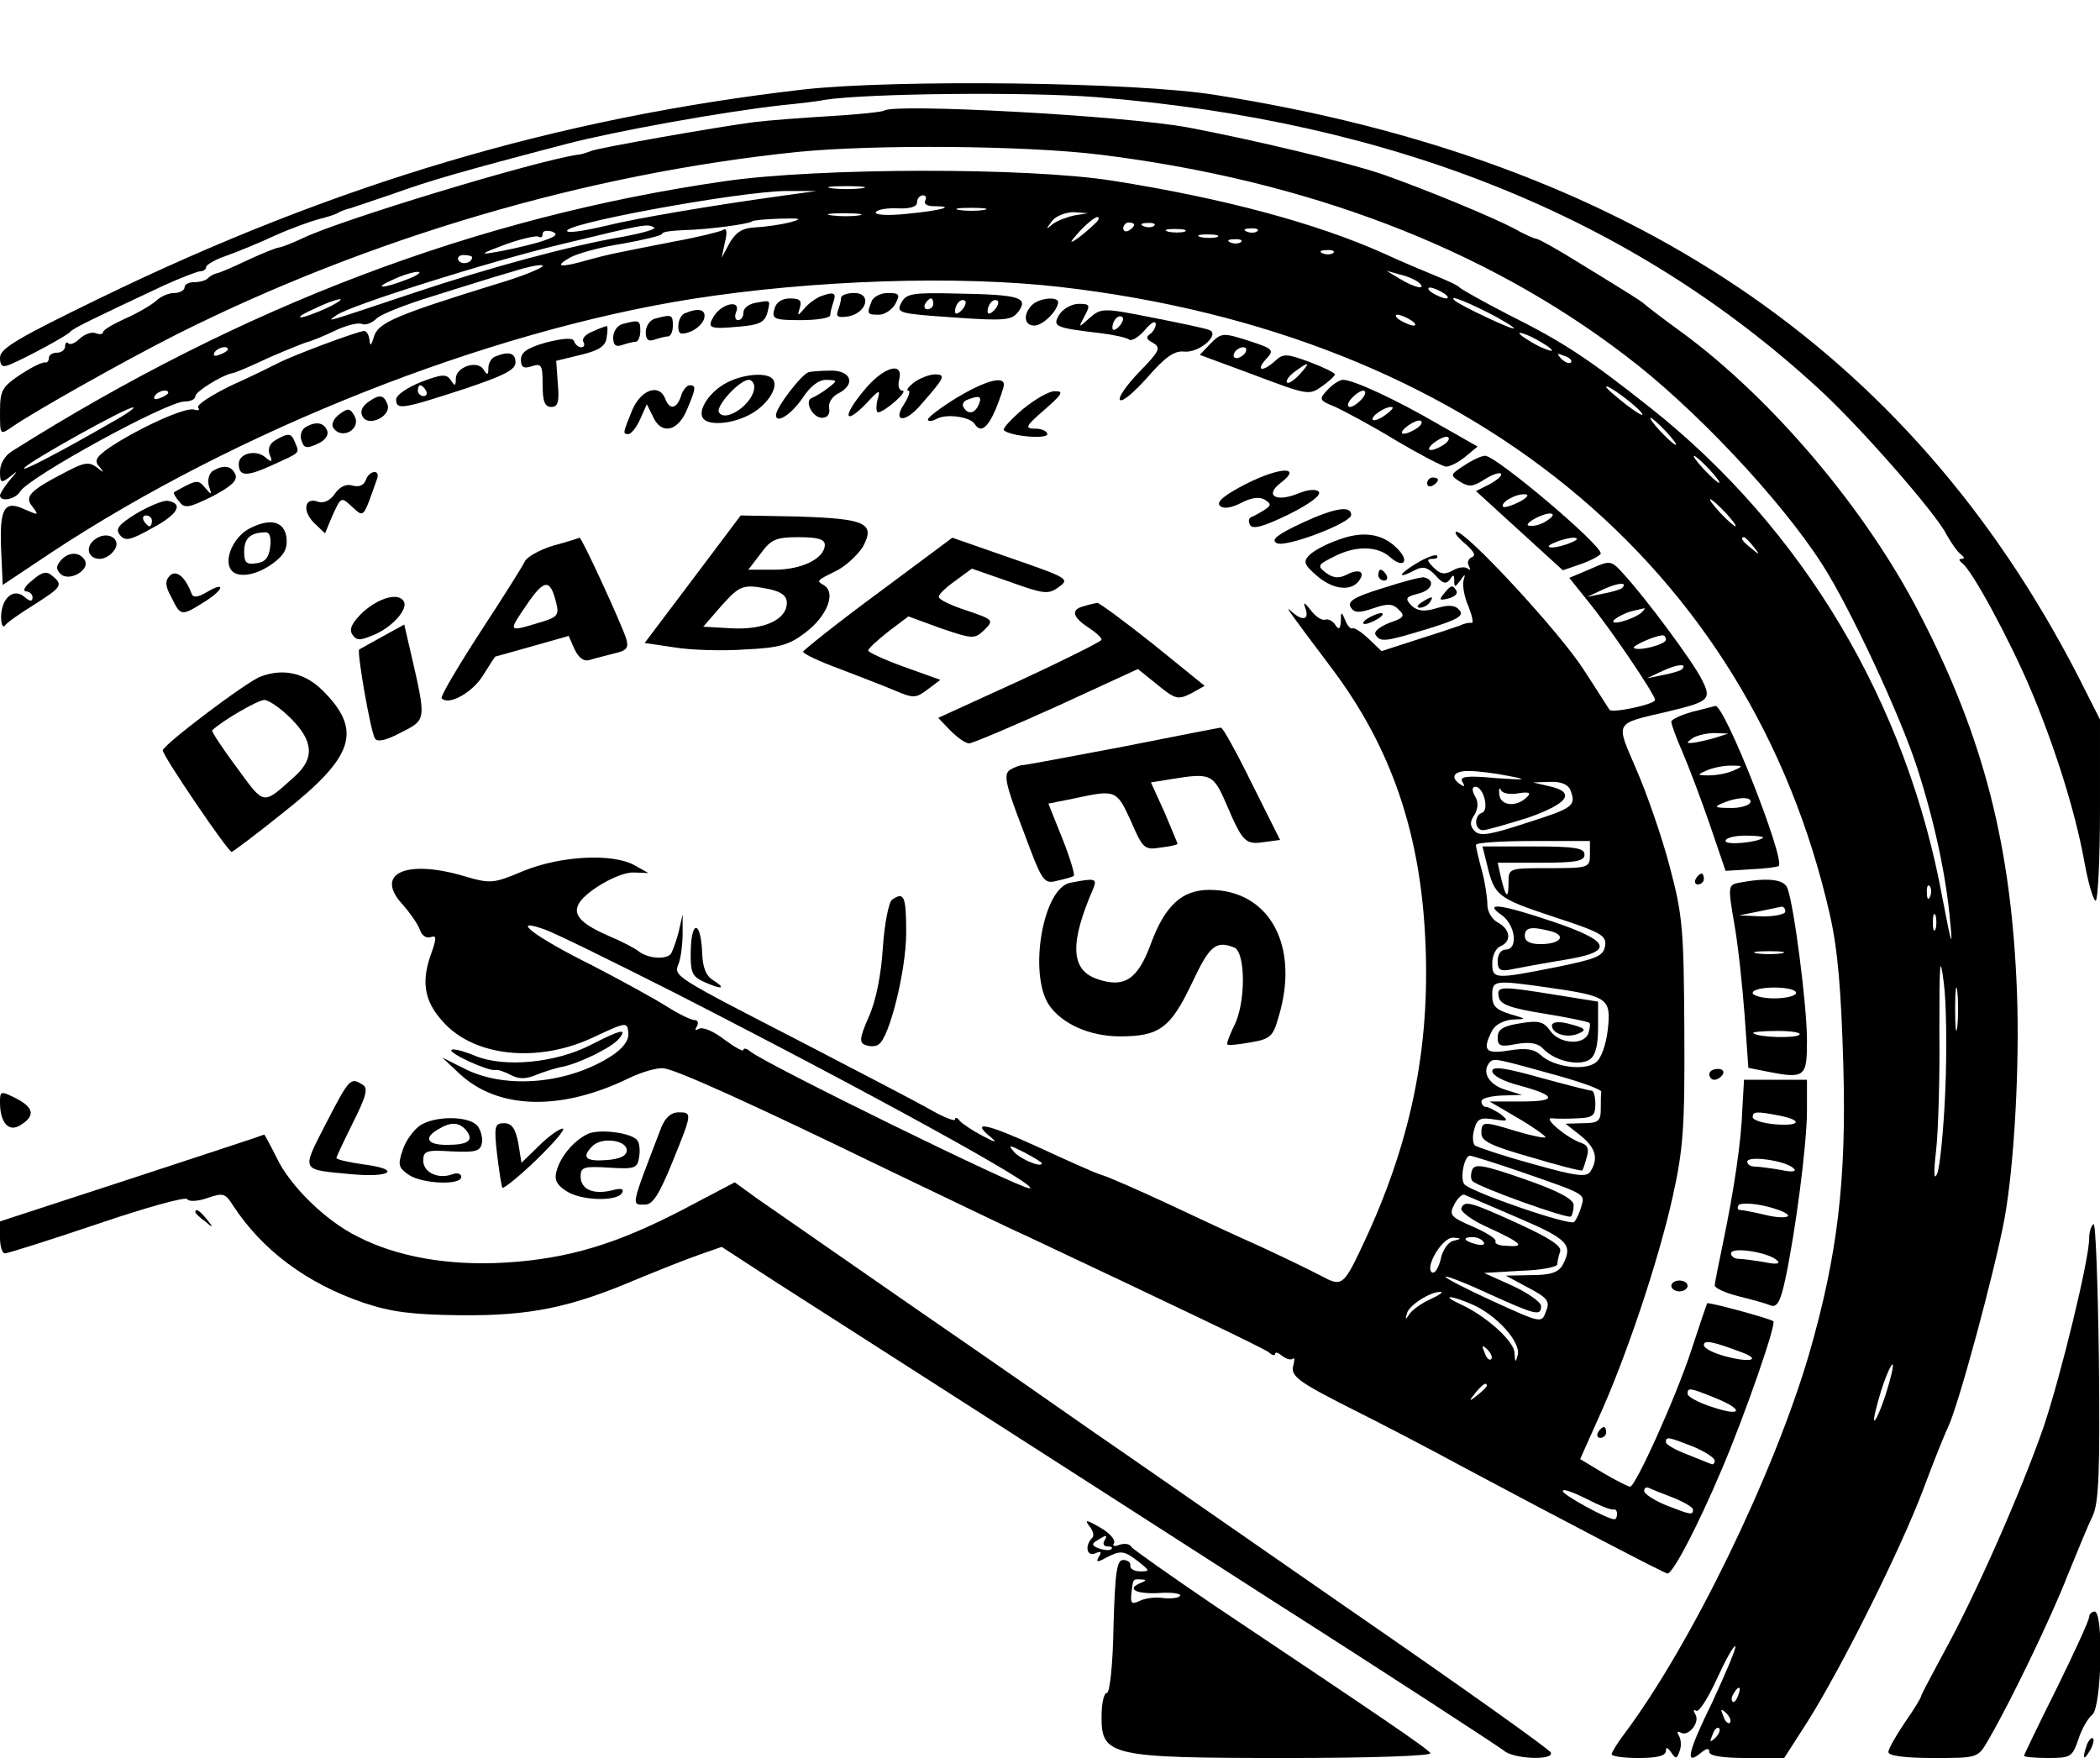 <?xml version="1.0" standalone="no"?>
<!DOCTYPE svg PUBLIC "-//W3C//DTD SVG 20010904//EN"
 "http://www.w3.org/TR/2001/REC-SVG-20010904/DTD/svg10.dtd">
<svg version="1.0" xmlns="http://www.w3.org/2000/svg"
 width="387pt" height="324pt" viewBox="0 0 387 324"
 preserveAspectRatio="xMidYMid meet">

<g transform="translate(0,324) scale(0.1,-0.1)"
fill="#000000" stroke="none">
<path d="M1480 3075 c-451 -52 -861 -173 -1297 -385 -148 -72 -183 -92 -183
-109 0 -15 4 -19 18 -13 29 12 107 54 112 61 5 6 42 24 172 85 31 14 62 26 67
26 6 0 11 4 11 8 0 4 17 14 38 21 20 7 61 24 89 37 29 13 65 26 80 30 16 4 33
9 38 13 6 3 15 6 20 7 6 2 42 14 80 27 67 24 121 40 320 92 88 23 287 59 395
71 30 3 66 7 80 10 77 12 372 15 500 5 547 -44 987 -221 1330 -536 73 -66 218
-231 237 -270 9 -16 21 -33 27 -37 6 -5 7 -8 1 -8 -6 0 -5 -3 1 -8 17 -11 86
-138 126 -232 45 -107 82 -224 99 -317 7 -40 17 -73 21 -73 4 0 8 75 8 167 l0
167 -41 81 c-309 600 -828 950 -1589 1070 -147 24 -590 29 -760 10z"/>
<path d="M1629 3036 c-2 -2 -47 -7 -99 -10 -52 -3 -115 -8 -140 -11 -75 -10
-284 -47 -300 -53 -8 -3 -19 -7 -25 -7 -80 -12 -433 -119 -505 -153 -19 -9
-39 -17 -45 -18 -5 0 -32 -11 -60 -24 -27 -13 -53 -24 -57 -24 -3 -1 -10 -4
-14 -8 -4 -5 -16 -8 -26 -8 -10 0 -18 -4 -18 -10 0 -5 -9 -10 -19 -10 -11 0
-26 -7 -34 -15 -8 -7 -33 -22 -56 -32 -22 -10 -41 -21 -41 -25 0 -4 -6 -5 -14
-2 -7 3 -20 -2 -29 -10 -8 -8 -17 -12 -21 -9 -3 4 -6 1 -6 -5 0 -7 -7 -12 -15
-12 -8 0 -15 -4 -15 -10 0 -5 -3 -9 -7 -8 -5 1 -25 -9 -45 -22 -34 -23 -38
-29 -38 -69 0 -43 0 -43 22 -28 40 28 209 123 304 171 353 177 755 296 1144
336 141 14 419 12 557 -5 381 -47 709 -172 968 -370 126 -95 286 -265 363
-385 51 -79 145 -281 175 -375 33 -102 54 -203 61 -285 5 -50 2 -41 -14 43
-66 362 -257 682 -538 905 -115 91 -160 121 -262 172 -47 24 -87 47 -90 50 -3
4 -23 13 -45 22 -22 9 -65 27 -95 41 -125 56 -297 102 -500 134 -158 25 -543
24 -715 -1 -456 -66 -887 -229 -1312 -497 -14 -8 -23 -24 -23 -38 0 -21 2 -22
18 -10 16 13 16 13 -1 -7 -9 -11 -17 -24 -17 -27 0 -13 29 -7 37 7 15 26 270
166 303 166 11 0 20 4 20 10 0 8 48 38 67 42 5 0 37 14 71 30 35 15 67 28 70
28 4 1 25 9 46 19 22 11 46 17 53 14 7 -3 19 2 27 10 8 8 54 26 103 41 48 15
114 36 146 45 31 10 57 15 57 11 0 -4 -39 -20 -87 -34 -184 -57 -217 -71 -224
-97 -5 -16 -7 -18 -8 -6 -1 9 -5 17 -10 17 -11 0 -134 -46 -158 -59 -10 -5
-48 -24 -86 -41 -37 -18 -65 -36 -62 -41 4 -5 0 -6 -7 -4 -15 6 -102 -34 -155
-69 -26 -18 -30 -25 -20 -36 10 -12 9 -12 -5 -1 -14 10 -23 9 -55 -8 -68 -35
-79 -46 -63 -65 12 -16 11 -16 -14 -5 -38 18 -47 3 -44 -73 l3 -66 90 60 c341
225 801 407 1180 467 223 35 490 44 680 22 750 -87 1270 -512 1417 -1156 15
-66 21 -140 25 -280 6 -211 -11 -350 -63 -530 -65 -222 -218 -537 -341 -701
-13 -17 -23 -34 -23 -37 0 -4 23 -7 50 -7 33 0 50 4 50 13 0 8 3 7 10 -3 8
-12 10 -12 15 2 4 10 3 22 -1 29 -4 7 -3 9 3 6 14 -9 37 19 27 34 -4 7 -3 9 2
6 5 -3 22 24 38 59 16 35 31 62 34 60 2 -3 -17 -48 -42 -102 -46 -94 -52 -120
-21 -94 10 8 15 9 15 1 0 -7 25 -11 69 -11 l69 0 43 67 c63 100 172 318 214
430 20 54 41 105 45 113 19 39 86 287 104 384 18 99 28 282 23 416 -10 270
-61 470 -179 698 -99 193 -272 397 -438 519 -36 26 -67 50 -70 53 -3 3 -14 10
-25 17 -11 7 -53 33 -94 58 -40 25 -76 45 -80 45 -3 0 -22 8 -41 19 -40 21
-158 70 -240 99 -63 22 -234 63 -360 87 -118 22 -546 45 -561 31z m-41 -143
c-16 -2 -40 -2 -55 0 -16 2 -3 4 27 4 30 0 43 -2 28 -4z m-148 -14 c-130 -18
-266 -41 -323 -55 -33 -8 -64 -13 -70 -11 -31 11 318 75 403 75 l55 0 -65 -9z
m265 -9 c-3 -6 4 -10 16 -10 43 0 13 -8 -49 -14 -37 -4 -61 -2 -58 3 3 5 22 8
41 7 22 -1 35 3 35 11 0 7 5 13 11 13 5 0 7 -4 4 -10z m108 -17 c-13 -2 -33
-2 -45 0 -13 2 -3 4 22 4 25 0 35 -2 23 -4z m-230 -10 c-13 -2 -35 -2 -50 0
-16 2 -5 4 22 4 28 0 40 -2 28 -4z m397 0 c-14 -3 -32 -10 -40 -16 -13 -11
-13 -10 -1 6 7 9 25 16 40 16 l26 -2 -25 -4z m-525 -13 c-16 -4 -44 -8 -62 -9
-24 -1 -36 -8 -48 -28 l-15 -28 6 29 c5 19 3 27 -4 22 -5 -3 -45 -13 -89 -21
-117 -23 -118 -23 -159 -34 -52 -15 -64 -13 -34 4 14 8 58 20 98 26 39 7 72
15 72 18 0 4 19 6 43 7 42 1 117 11 123 16 1 2 24 4 51 5 40 1 43 0 18 -7z
m563 -2 c-7 -7 -22 -20 -33 -28 -15 -10 -14 -7 4 13 14 15 29 27 33 27 5 0 3
-6 -4 -12z m-868 -24 c-97 -16 -251 -58 -388 -104 -171 -57 -160 -54 -142 -41
24 18 285 100 415 131 153 37 158 38 170 31 6 -3 -19 -10 -55 -17z m940 22 c0
-3 -4 -8 -10 -11 -5 -3 -10 -1 -10 4 0 6 5 11 10 11 6 0 10 -2 10 -4z m37 -2
c-3 -3 -12 -4 -19 -1 -8 3 -5 6 6 6 11 1 17 -2 13 -5z m-1136 -31 c-25 -7 -61
-15 -80 -18 -28 -5 -24 -2 19 14 30 11 58 17 62 15 5 -3 8 -1 8 5 0 6 8 7 18
4 12 -5 6 -10 -27 -20z m1192 20 c-7 -2 -21 -2 -30 0 -10 3 -4 5 12 5 17 0 24
-2 18 -5z m134 1 c-3 -3 -12 -4 -19 -1 -8 3 -5 6 6 6 11 1 17 -2 13 -5z m-74
-11 c-7 -2 -21 -2 -30 0 -10 3 -4 5 12 5 17 0 24 -2 18 -5z m44 -9 c-3 -3 -12
-4 -19 -1 -8 3 -5 6 6 6 11 1 17 -2 13 -5z m170 -20 c-3 -3 -12 -4 -19 -1 -8
3 -5 6 6 6 11 1 17 -2 13 -5z m-1587 -8 c0 -11 -19 -15 -25 -6 -3 5 1 10 9 10
9 0 16 -2 16 -4z m-120 -41 c-46 -18 -64 -17 -25 0 17 8 37 14 45 14 8 0 -1
-7 -20 -14z m1865 -6 c15 -14 -7 -10 -35 7 l-25 15 25 -7 c14 -3 29 -10 35
-15z m45 -19 c8 -5 11 -10 5 -10 -5 0 -17 5 -25 10 -8 5 -10 10 -5 10 6 0 17
-5 25 -10z m-2050 -24 c-14 -7 -36 -16 -50 -20 -14 -3 -7 3 15 13 45 22 73 27
35 7z m2130 -11 c28 -14 50 -28 50 -30 0 -5 -99 42 -109 51 -12 11 15 1 59
-21z m-140 -15 c8 -5 11 -10 5 -10 -5 0 -17 5 -25 10 -8 5 -10 10 -5 10 6 0
17 -5 25 -10z m260 -56 c0 -2 -13 2 -30 11 -16 9 -30 18 -30 21 0 2 14 -2 30
-11 17 -9 30 -18 30 -21z m-2440 2 c0 -2 -7 -7 -16 -10 -8 -3 -12 -2 -9 4 6
10 25 14 25 6z m2475 -24 c-3 -3 -11 0 -18 7 -9 10 -8 11 6 5 10 -3 15 -9 12
-12z m131 -94 c4 -7 -9 1 -29 16 -20 16 -37 30 -37 33 0 7 58 -36 66 -49z
m-2716 38 c0 -2 -7 -7 -16 -10 -8 -3 -12 -2 -9 4 6 10 25 14 25 6z m-100 -52
c-106 -61 -174 -96 -165 -86 13 14 187 111 200 111 6 1 -10 -11 -35 -25z
m2860 -19 c13 -14 21 -25 18 -25 -2 0 -15 11 -28 25 -13 14 -21 25 -18 25 2 0
15 -11 28 -25z m80 -70 c13 -14 21 -25 18 -25 -2 0 -15 11 -28 25 -13 14 -21
25 -18 25 2 0 15 -11 28 -25z m30 -80 c13 -14 21 -25 18 -25 -2 0 -15 11 -28
25 -13 14 -21 25 -18 25 2 0 15 -11 28 -25z m51 -62 c13 -16 12 -17 -3 -4 -17
13 -22 21 -14 21 2 0 10 -8 17 -17z m326 -645 c-3 -8 -6 -5 -6 6 -1 11 2 17 5
13 3 -3 4 -12 1 -19z m10 -60 c-3 -7 -5 -2 -5 12 0 14 2 19 5 13 2 -7 2 -19 0
-25z m18 -296 c-3 -73 -10 -143 -15 -155 -6 -14 -7 1 -2 43 4 36 7 135 6 220
0 128 1 144 8 90 5 -36 6 -125 3 -198z m22 116 c-2 -18 -4 -4 -4 32 0 36 2 50
4 33 2 -18 2 -48 0 -65z m-132 -678 c-9 -28 -19 -50 -21 -48 -2 2 4 27 13 56
9 28 19 50 21 47 2 -2 -4 -27 -13 -55z m-272 -555 c-3 -9 -8 -14 -10 -11 -3 3
-2 9 2 15 9 16 15 13 8 -4z m-15 -50 c-3 -3 -9 2 -12 12 -6 14 -5 15 5 6 7 -7
10 -15 7 -18z m-27 -28 c-10 -9 -11 -8 -5 6 3 10 9 15 12 12 3 -3 0 -11 -7
-18z"/>
<path d="M1510 2693 c-8 -4 -21 -13 -28 -22 -12 -14 -13 -14 -8 2 4 13 0 17
-18 17 -15 0 -26 -7 -29 -20 -5 -18 0 -20 49 -20 30 0 54 4 54 9 0 5 3 16 6
25 6 17 0 19 -26 9z"/>
<path d="M1550 2691 c0 -5 -3 -16 -6 -24 -4 -11 1 -13 20 -10 34 7 43 43 10
43 -13 0 -24 -4 -24 -9z"/>
<path d="M1606 2684 c-9 -23 -8 -24 14 -24 10 0 24 9 30 20 9 17 8 20 -14 20
-13 0 -27 -7 -30 -16z"/>
<path d="M1661 2682 c-10 -19 -5 -20 96 -27 97 -7 108 -5 120 11 19 26 1 31
-114 33 -82 2 -93 0 -102 -17z m59 -2 c0 -5 -5 -10 -11 -10 -5 0 -7 5 -4 10 3
6 8 10 11 10 2 0 4 -4 4 -10z m52 -12 c-7 -7 -12 -8 -12 -2 0 14 12 26 19 19
2 -3 -1 -11 -7 -17z m60 0 c-7 -7 -12 -8 -12 -2 0 14 12 26 19 19 2 -3 -1 -11
-7 -17z"/>
<path d="M1393 2682 c-13 -2 -23 -10 -23 -18 0 -8 -4 -14 -10 -14 -5 0 -7 7
-3 16 8 22 -26 15 -41 -8 -14 -23 -9 -25 46 -20 37 3 47 8 52 25 6 25 7 24
-21 19z"/>
<path d="M1902 2678 c-17 -17 -15 -38 4 -38 16 0 43 27 44 43 0 11 -35 8 -48
-5z"/>
<path d="M1952 2660 c-13 -22 -8 -24 76 -34 24 -3 48 -8 53 -12 5 -3 18 5 29
18 11 13 19 18 20 11 0 -6 -5 -15 -11 -19 -8 -5 -6 -10 6 -16 15 -9 12 -15
-26 -54 -23 -24 -39 -47 -35 -51 4 -5 27 15 51 42 33 38 50 49 67 47 28 -3 68
32 46 40 -7 3 -55 13 -106 23 -90 18 -93 17 -114 -1 -21 -19 -21 -19 -9 4 11
20 9 22 -11 22 -13 0 -29 -9 -36 -20z m110 -22 c-7 -7 -12 -8 -12 -2 0 14 12
26 19 19 2 -3 -1 -11 -7 -17z"/>
<path d="M1263 2663 c-7 -2 -13 -13 -13 -24 0 -15 4 -17 23 -10 12 5 23 16 25
25 3 16 -11 19 -35 9z"/>
<path d="M1208 2653 c-10 -2 -18 -14 -18 -25 0 -14 5 -18 16 -14 9 3 20 6 25
6 5 0 9 9 9 20 0 20 -2 21 -32 13z"/>
<path d="M1148 2643 c-10 -2 -18 -14 -18 -25 0 -14 5 -18 16 -14 9 3 20 6 25
6 5 0 9 9 9 20 0 20 -2 21 -32 13z"/>
<path d="M1092 2629 c-13 -5 -20 -13 -17 -19 3 -5 2 -10 -4 -10 -5 0 -11 5
-13 11 -2 7 -18 6 -51 -2 -35 -10 -47 -18 -47 -32 0 -14 5 -17 20 -12 18 6 20
2 20 -34 0 -31 4 -41 16 -41 12 0 15 9 12 43 l-3 42 45 11 c34 8 46 16 48 32
2 12 2 22 0 21 -2 0 -13 -4 -26 -10z"/>
<path d="M2231 2607 l-20 -21 100 -37 c98 -37 102 -38 125 -21 13 9 24 19 24
22 0 3 -21 13 -47 23 -41 15 -48 16 -63 2 -23 -21 -37 -19 -17 3 16 17 14 19
-32 34 -47 15 -50 15 -70 -5z m64 -17 c-3 -5 -11 -10 -16 -10 -6 0 -7 5 -4 10
3 6 11 10 16 10 6 0 7 -4 4 -10z m100 -40 c-10 -11 -21 -18 -23 -15 -3 3 3 12
14 20 27 20 30 18 9 -5z"/>
<path d="M913 2583 c-7 -2 -13 -12 -13 -21 0 -14 -2 -14 -9 -3 -11 18 -51 5
-51 -17 0 -14 -2 -14 -9 -3 -8 12 -16 12 -55 -3 -25 -10 -46 -24 -46 -32 0
-20 11 -18 122 18 75 25 98 36 98 50 0 18 -13 21 -37 11z m-128 -63 c3 -5 1
-10 -4 -10 -6 0 -11 5 -11 10 0 6 2 10 4 10 3 0 8 -4 11 -10z"/>
<path d="M1490 2554 c-13 -4 -60 -65 -60 -79 0 -17 28 1 48 30 15 23 30 35 45
35 21 -1 21 -1 3 -15 -10 -8 -24 -16 -29 -18 -16 -5 0 -37 18 -37 10 0 15 7
13 18 -2 9 5 21 17 27 31 16 25 40 -10 42 -16 0 -37 -1 -45 -3z"/>
<path d="M1591 2519 c-39 -47 -35 -64 5 -23 25 27 27 27 21 7 -3 -13 -2 -23 1
-23 13 1 57 40 45 40 -6 0 -9 9 -6 20 9 36 -31 23 -66 -21z"/>
<path d="M1338 2534 c-30 -16 -52 -49 -43 -64 9 -15 52 -12 85 5 32 16 55 50
45 65 -9 15 -56 11 -87 -6z m52 -7 c0 -30 -53 -67 -65 -47 -7 11 38 60 55 60
5 0 10 -6 10 -13z"/>
<path d="M1684 2535 c-10 -8 -15 -15 -10 -15 4 0 1 -11 -8 -25 -22 -33 2 -35
30 -2 45 51 48 57 27 57 -10 0 -28 -7 -39 -15z"/>
<path d="M1763 2507 c-29 -18 -53 -36 -53 -40 0 -4 7 -4 16 1 18 10 61 4 70
-9 11 -18 24 -8 39 27 8 20 15 40 15 45 0 17 -35 7 -87 -24z m41 -12 c-7 -17
-20 -20 -28 -6 -4 5 0 12 6 14 23 9 28 7 22 -8z"/>
<path d="M2446 2521 c-16 -17 -15 -19 15 -31 17 -8 68 -35 112 -62 44 -26 86
-48 92 -48 7 0 23 8 35 18 l23 19 -72 41 c-79 46 -157 82 -176 82 -6 0 -19 -8
-29 -19z m64 -16 c-7 -8 -17 -15 -22 -15 -6 0 -5 7 2 15 7 8 17 15 22 15 6 0
5 -7 -2 -15z m44 -29 c-10 -8 -21 -12 -24 -10 -5 6 21 24 34 24 6 0 1 -6 -10
-14z m56 -26 c-24 -15 -37 -11 -16 5 11 8 22 12 25 9 3 -3 -1 -9 -9 -14z m50
-30 c-24 -15 -37 -11 -16 5 11 8 22 12 25 9 3 -3 -1 -9 -9 -14z"/>
<path d="M1255 2510 c-8 -24 -21 -26 -29 -5 -11 29 -45 17 -61 -21 -17 -42
-18 -44 -7 -44 5 0 15 12 22 28 l12 27 11 -22 c15 -35 46 -29 63 12 17 40 17
45 5 45 -5 0 -13 -9 -16 -20z"/>
<path d="M1885 2486 c-22 -19 -38 -36 -35 -39 12 -11 80 -17 80 -7 0 5 -10 10
-22 10 -20 0 -19 4 17 35 32 28 36 34 20 34 -11 1 -38 -15 -60 -33z"/>
<path d="M677 2498 c-11 -9 -14 -18 -8 -27 12 -18 53 3 45 24 -7 18 -15 19
-37 3z"/>
<path d="M626 2477 c-11 -8 -16 -19 -12 -25 15 -24 53 -3 39 22 -8 14 -12 14
-27 3z"/>
<path d="M562 2452 c-7 -5 -10 -16 -6 -25 4 -13 10 -14 29 -5 14 6 21 16 18
24 -6 16 -22 18 -41 6z"/>
<path d="M508 2429 c-11 -6 -15 -16 -11 -27 6 -14 4 -15 -9 -4 -18 14 -48 6
-48 -13 0 -23 14 -24 60 -3 55 25 52 22 44 42 -7 18 -12 19 -36 5z"/>
<path d="M2698 2382 c-26 -17 -26 -18 -7 -30 16 -10 24 -9 44 4 14 9 28 14 31
11 3 -3 -6 -11 -20 -19 l-26 -13 80 -73 80 -73 35 12 c19 7 35 16 35 19 0 17
-193 180 -213 180 -7 0 -24 -8 -39 -18z m102 -67 c-14 -7 -27 -11 -30 -9 -6 7
22 24 40 23 9 0 5 -6 -10 -14z m50 -35 c-8 -6 -22 -10 -30 -9 -9 0 -5 6 10 14
27 14 44 10 20 -5z m45 -40 c-11 -5 -27 -9 -35 -9 -9 0 -8 4 5 9 11 5 27 9 35
9 9 0 8 -4 -5 -9z"/>
<path d="M392 2372 c-7 -5 -10 -17 -7 -28 6 -17 5 -17 -7 -3 -13 16 -16 15
-57 -8 -2 -2 2 -9 9 -17 10 -14 18 -12 61 9 34 18 47 29 43 40 -7 17 -22 19
-42 7z"/>
<path d="M2296 2348 c-39 -20 -55 -33 -48 -40 6 -6 19 -5 39 5 19 10 34 12 44
6 12 -8 12 -10 -1 -19 -8 -5 -19 -11 -24 -13 -5 -2 -6 -8 -2 -15 5 -8 26 -2
71 20 40 20 61 36 55 42 -5 5 -20 4 -39 -4 -40 -16 -61 -3 -31 20 41 31 -1 30
-64 -2z"/>
<path d="M674 2355 c-4 -10 -13 -13 -24 -10 -12 4 -24 -2 -33 -15 -8 -12 -20
-18 -30 -15 -25 10 -31 -15 -9 -38 l21 -20 12 29 c18 40 17 39 39 19 21 -19
19 -21 45 53 6 18 -15 15 -21 -3z"/>
<path d="M2630 2349 c0 -5 5 -7 10 -4 6 3 10 8 10 11 0 2 -4 4 -10 4 -5 0 -10
-5 -10 -11z"/>
<path d="M252 2294 c-34 -21 -40 -29 -31 -40 10 -12 19 -10 60 13 47 25 58 45
28 50 -8 1 -33 -9 -57 -23z m28 -14 c0 -5 -2 -10 -4 -10 -3 0 -8 5 -11 10 -3
6 -1 10 4 10 6 0 11 -4 11 -10z"/>
<path d="M2401 2277 c-47 -22 -60 -32 -48 -38 15 -9 137 37 137 52 0 18 -30
13 -89 -14z"/>
<path d="M1277 2173 l-89 -118 54 -8 c29 -5 88 -7 130 -4 64 3 82 8 112 31 40
30 57 73 35 87 -15 9 -16 8 26 29 16 9 36 28 45 42 24 44 5 52 -118 56 l-107
2 -88 -117z m243 63 c0 -25 -42 -46 -93 -46 l-48 0 23 30 c19 26 28 30 70 30
35 0 48 -4 48 -14z m-101 -82 c21 -5 31 -12 31 -25 0 -31 -42 -50 -101 -47
l-53 3 33 38 c35 39 40 41 90 31z"/>
<path d="M458 2265 c-28 -16 -45 -55 -33 -74 10 -17 45 -13 77 10 22 16 28 28
26 48 -4 31 -31 37 -70 16z m40 -32 c-2 -20 -9 -29 -25 -31 -19 -3 -23 1 -23
21 0 25 11 35 38 36 9 1 12 -9 10 -26z"/>
<path d="M175 2246 c-19 -14 -13 -36 9 -36 8 0 19 6 25 14 18 21 -10 40 -34
22z"/>
<path d="M2466 2245 c-21 -7 -45 -20 -53 -28 -12 -12 -10 -18 16 -40 30 -25
64 -27 77 -5 10 15 -3 20 -24 9 -14 -7 -24 -7 -38 3 -17 13 -16 15 14 30 40
21 81 20 104 -1 25 -22 37 -7 12 17 -27 27 -63 32 -108 15z"/>
<path d="M2700 2238 c16 -14 21 -22 12 -25 -6 -3 -9 -10 -5 -16 3 -7 3 -9 -2
-5 -4 4 -17 3 -27 -3 -16 -9 -24 -7 -36 5 -13 13 -13 16 -2 16 7 0 11 2 8 6
-3 3 -21 -4 -39 -15 -34 -21 -34 -29 0 -11 14 7 23 4 37 -11 13 -15 19 -16 26
-7 6 10 8 9 8 -2 0 -13 1 -13 11 0 9 13 10 13 6 0 -2 -8 1 -30 9 -47 7 -18 10
-32 6 -31 -4 1 -14 -1 -22 -5 -8 -3 -44 -15 -79 -26 l-65 -21 -24 23 c-13 12
-26 21 -30 19 -3 -2 -9 5 -13 15 -7 17 -8 16 -8 -2 -1 -15 -4 -16 -10 -7 -4 7
-13 12 -19 10 -6 -2 -18 6 -26 17 -13 16 -15 17 -10 3 7 -21 -6 -23 -26 -5
-14 13 -6 2 73 -103 111 -147 166 -307 174 -510 8 -190 -26 -358 -107 -536
-45 -97 -45 -97 -88 -74 -21 11 -71 35 -112 54 -41 18 -118 54 -171 79 -52 24
-106 48 -120 52 -13 4 -66 28 -118 52 -92 42 -124 49 -85 17 13 -11 9 -10 -16
3 -19 10 -38 23 -42 28 -4 6 -8 6 -8 2 0 -4 -19 3 -42 16 -24 14 -128 68 -232
122 -248 128 -245 125 -235 150 4 11 7 36 7 55 l0 35 -7 -31 c-4 -17 -11 -35
-14 -41 -8 -12 -41 -10 -59 3 -7 6 -32 19 -56 29 -48 21 -65 37 -57 56 9 24
76 63 104 61 l26 -1 -25 14 c-40 23 -136 18 -205 -10 -57 -24 -61 -24 -112 -9
-107 31 -164 3 -110 -54 13 -15 27 -35 31 -46 3 -10 12 -16 20 -13 11 4 11 -2
-1 -35 -18 -53 -9 -89 30 -128 60 -59 174 -68 272 -21 60 28 61 28 63 7 1 -14
-10 -28 -31 -42 -79 -51 -192 -62 -268 -25 l-44 22 32 -30 c71 -66 187 -69
312 -8 25 12 54 20 65 18 26 -4 163 -66 406 -184 107 -51 224 -108 260 -124
276 -130 437 -207 448 -215 6 -6 12 -7 12 -3 0 4 6 2 13 -4 8 -6 16 -8 20 -5
3 3 3 -3 0 -14 -4 -18 10 -29 103 -76 60 -30 154 -79 209 -109 195 -104 373
-197 378 -197 10 0 56 88 100 192 43 101 101 268 95 273 -6 5 -120 36 -122 33
-1 -2 -14 -40 -29 -86 -28 -86 -103 -252 -113 -252 -3 0 -25 11 -49 25 l-43
26 34 76 c50 110 109 285 136 405 20 90 23 128 22 308 -1 188 -3 213 -27 303
-14 54 -42 134 -61 178 -39 91 -43 84 59 108 75 18 80 22 61 59 -17 34 -105
152 -143 193 -24 27 -25 27 -63 10 l-38 -16 32 -40 c43 -52 126 -175 126 -185
0 -8 -79 -25 -84 -18 -1 1 -22 35 -47 73 -43 68 -216 255 -235 255 -5 -1 2
-10 16 -22z m289 -82 c-2 -2 -18 -7 -34 -10 l-30 -6 30 14 c26 12 46 14 34 2z
m36 -45 c-15 -13 -62 -26 -50 -13 6 5 19 12 30 15 11 3 22 5 25 6 2 0 0 -3 -5
-8z m45 -50 c0 -9 -52 -22 -59 -15 -4 3 37 22 52 23 4 1 7 -3 7 -8z m29 -55
c-2 -2 -18 -7 -34 -10 l-30 -6 30 14 c26 12 46 14 34 2z m-319 -196 c37 -7 33
-8 -24 -4 -53 5 -67 3 -61 -7 5 -8 4 -10 -3 -5 -21 13 -13 26 16 25 15 0 47
-4 72 -9z m114 -26 c11 -29 6 -33 -79 -60 -67 -22 -87 -26 -97 -16 -9 9 -10
17 -1 30 7 12 8 24 1 35 -6 11 -5 17 1 17 15 0 26 -43 12 -48 -15 -5 -14 -32
2 -32 7 0 44 11 83 23 74 26 89 47 39 58 l-30 7 31 1 c21 1 34 -5 38 -15z
m-96 -6 c19 3 24 1 17 -6 -19 -20 -49 -18 -52 3 -1 11 0 15 3 9 2 -6 17 -9 32
-6z m132 -113 c0 -24 -2 -25 -75 -25 -75 0 -75 0 -75 -27 0 -31 -5 -28 -14 10
l-6 27 80 0 c64 0 80 3 80 15 0 12 -17 15 -94 15 l-94 0 8 -32 c14 -59 19 -63
121 -97 89 -29 100 -35 97 -54 -3 -19 -15 -24 -88 -39 -116 -23 -120 -23 -120
7 0 14 7 28 15 31 21 9 19 31 -5 44 -11 6 -19 20 -19 33 0 12 -4 40 -10 62 -6
22 -11 43 -11 48 0 4 47 7 105 7 l105 0 0 -25z m-1690 -253 c362 -185 684
-362 657 -362 -19 0 -488 230 -514 252 -7 6 -13 7 -13 3 0 -4 -16 5 -35 19
-19 15 -40 24 -47 20 -7 -4 -8 -3 -4 4 4 7 2 12 -4 12 -6 0 -29 11 -51 25 -22
14 -84 48 -138 76 -105 52 -153 89 -90 67 19 -6 126 -59 239 -116z m1613 8
c111 -16 116 -20 110 -77 -3 -27 -12 -54 -22 -61 -20 -16 -77 -9 -101 13 -13
12 -28 14 -59 9 -44 -7 -50 0 -31 37 6 11 22 19 38 20 26 1 26 1 -5 10 -26 8
-33 15 -33 34 0 29 3 29 103 15z m20 -163 c43 -12 78 -25 78 -29 -1 -5 -1 -19
-1 -33 0 -21 -5 -25 -32 -25 l-33 -1 28 -22 c28 -23 33 -42 18 -66 -7 -11 -26
-9 -107 14 -55 15 -102 31 -106 34 -4 4 -5 17 -1 30 5 19 11 22 36 18 27 -4
28 -3 12 10 -11 7 -22 13 -27 13 -4 0 -8 5 -8 10 0 6 17 10 38 11 l37 1 -32
10 c-31 10 -43 34 -27 51 8 7 12 6 127 -26z m-953 -161 c0 -9 -41 8 -52 22
-11 13 -8 12 20 -2 17 -9 32 -18 32 -20z m881 -15 c124 -43 120 -41 113 -65
-3 -11 -9 -24 -13 -28 -7 -8 -187 54 -202 69 -9 9 -1 53 10 53 4 0 45 -13 92
-29z m-2 -86 c91 -39 100 -49 81 -86 -8 -14 -22 -19 -58 -19 l-47 -1 41 -22
c36 -19 41 -25 33 -44 -8 -22 -8 -22 -98 19 -50 23 -89 43 -87 45 2 2 38 -12
81 -32 86 -39 95 -41 95 -22 0 7 -24 24 -52 37 l-53 24 68 4 c37 1 67 7 67 12
0 4 2 15 5 23 4 10 -17 24 -73 50 -94 43 -103 45 -109 30 -2 -6 21 -23 51 -36
61 -28 68 -36 32 -33 -13 0 -22 4 -20 8 3 4 -16 16 -41 27 -42 18 -45 22 -35
41 6 12 15 20 19 18 5 -2 49 -21 100 -43z m-121 -42 c-9 -2 -20 -17 -23 -34
-4 -16 -11 -27 -16 -24 -14 9 19 65 39 64 16 -1 16 -2 0 -6z m56 -2 c4 -5 -3
-7 -14 -4 -23 6 -26 13 -6 13 8 0 17 -4 20 -9z m-97 -105 c-16 -7 -33 -19 -39
-27 -8 -12 -9 -12 -5 1 4 15 44 40 62 39 6 0 -3 -6 -18 -13z m76 -10 c44 -19
90 -69 84 -93 -4 -15 -5 -15 -6 4 -1 22 -54 69 -101 90 -36 17 -16 16 23 -1z
m496 -88 c38 -14 17 -20 -28 -8 -23 6 -41 15 -41 21 0 10 16 7 69 -13z m-461
-13 c-3 -3 -9 2 -12 12 -6 14 -5 15 5 6 7 -7 10 -15 7 -18z m-8 -49 c0 -2 -8
-10 -17 -17 -16 -13 -17 -12 -4 4 13 16 21 21 21 13z m420 -22 c55 -22 51 -36
-5 -17 -25 8 -45 19 -45 24 0 12 3 12 50 -7z m-40 -90 c22 -9 40 -21 40 -26 0
-5 -3 -8 -7 -6 -5 2 -25 10 -45 18 -21 8 -38 18 -38 22 0 11 4 10 50 -8z
m-147 -116 c4 1 7 -2 7 -8 0 -6 -2 -10 -5 -10 -13 0 -95 45 -95 52 0 5 19 -2
43 -14 23 -12 45 -21 50 -20z m110 22 c20 -8 37 -18 37 -22 0 -11 -4 -10 -50
8 -22 9 -40 21 -40 26 0 5 3 8 8 6 4 -2 24 -10 45 -18z"/>
<path d="M2768 1553 c25 -18 30 -63 7 -63 -9 0 -15 -9 -15 -21 0 -17 5 -20 28
-15 15 3 58 11 95 17 93 15 87 34 -23 71 -95 32 -128 36 -92 11z m89 -29 c31
-8 19 -24 -18 -24 -19 0 -29 5 -29 15 0 16 12 18 47 9z"/>
<path d="M2762 1403 c2 -14 21 -21 83 -31 44 -7 81 -15 84 -17 2 -2 1 -11 -2
-20 -9 -22 -53 -19 -70 5 -12 17 -21 20 -56 14 -31 -5 -41 -11 -41 -26 0 -16
5 -18 35 -12 25 4 39 2 50 -10 22 -22 65 -31 84 -19 11 7 16 25 16 59 l0 48
-75 12 c-105 17 -112 17 -108 -3z"/>
<path d="M2860 1350 c0 -15 26 -23 46 -16 20 8 17 11 -18 20 -17 4 -28 2 -28
-4z"/>
<path d="M2750 1266 c0 -8 21 -19 48 -26 71 -19 73 -30 7 -30 l-60 0 53 -31
c29 -17 51 -33 50 -35 -2 -2 -26 3 -53 11 -62 19 -65 19 -65 -4 0 -14 18 -23
92 -44 50 -15 93 -26 94 -24 1 1 5 12 8 24 5 15 2 23 -11 27 -26 9 -71 47 -53
45 8 -1 30 -1 48 0 27 1 32 5 32 26 0 14 -3 25 -7 25 -5 0 -47 11 -95 24 -67
19 -88 21 -88 12z"/>
<path d="M2713 1084 c-3 -8 -3 -18 1 -21 11 -11 175 -70 181 -65 3 3 5 13 5
21 0 11 -28 26 -91 48 -75 26 -91 29 -96 17z"/>
<path d="M1018 2234 c-25 -8 -48 -21 -51 -29 -3 -7 -40 -66 -82 -130 -42 -65
-74 -119 -71 -122 13 -14 57 11 76 42 12 19 22 35 23 35 1 0 32 9 68 19 l67
19 11 -25 c8 -16 17 -23 29 -19 9 3 30 8 45 12 22 5 26 10 21 27 -9 28 -82
187 -86 186 -2 -1 -24 -8 -50 -15z m7 -105 c6 -23 2 -27 -33 -37 -56 -17 -56
-17 -21 34 32 47 43 48 54 3z"/>
<path d="M1618 2147 c-76 -56 -137 -105 -138 -108 0 -4 30 -18 68 -32 37 -14
83 -32 102 -40 33 -14 38 -14 59 2 l24 18 -67 24 c-36 13 -66 27 -66 30 0 4
17 19 37 35 l37 28 60 -22 c59 -20 62 -20 80 -3 18 18 17 19 -33 36 -28 9 -51
20 -51 25 0 5 14 18 31 30 l30 22 69 -24 c64 -23 72 -24 91 -10 21 15 17 17
-87 53 -60 21 -109 38 -109 38 0 0 -62 -46 -137 -102z"/>
<path d="M111 2206 c-8 -10 -8 -16 2 -25 17 -13 54 10 43 27 -10 16 -31 15
-45 -2z"/>
<path d="M59 2170 c-13 -10 -18 -19 -11 -20 6 0 12 -5 12 -11 0 -8 -5 -8 -15
1 -20 17 -42 -2 -43 -36 0 -14 3 -22 7 -17 3 5 27 22 53 38 52 33 55 37 34 54
-10 9 -19 7 -37 -9z"/>
<path d="M313 2179 c-9 -9 -9 -19 3 -40 17 -35 18 -35 61 -8 37 23 39 39 3 17
-16 -9 -24 -10 -27 -2 -11 30 -28 45 -40 33z"/>
<path d="M2540 2180 c0 -5 5 -10 11 -10 5 0 7 5 4 10 -3 6 -8 10 -11 10 -2 0
-4 -4 -4 -10z"/>
<path d="M2548 2156 c-52 -16 -65 -24 -59 -35 7 -11 15 -11 42 -2 26 9 36 9
47 -3 12 -11 9 -15 -18 -24 -17 -7 -29 -16 -25 -22 9 -14 17 -13 96 11 55 17
67 24 59 34 -8 10 -20 11 -43 4 -23 -7 -35 -5 -46 5 -12 13 -11 16 13 22 25 6
32 25 10 30 -5 1 -39 -8 -76 -20z"/>
<path d="M2661 2146 c-10 -12 -8 -13 8 -9 12 3 18 9 15 14 -7 12 -10 11 -23
-5z"/>
<path d="M670 2113 c-21 -20 -27 -32 -21 -42 8 -12 14 -12 40 -1 34 14 64 48
55 62 -10 16 -44 7 -74 -19z"/>
<path d="M2620 2130 c-9 -6 -10 -10 -3 -10 6 0 15 5 18 10 8 12 4 12 -15 0z"/>
<path d="M1998 2123 c-25 -6 -22 -20 7 -39 14 -9 25 -19 25 -23 0 -3 -68 -37
-150 -75 l-151 -69 22 -23 c13 -13 28 -24 35 -24 6 0 79 31 161 68 l150 69 36
-29 c33 -27 38 -28 62 -16 l25 14 -95 77 c-53 42 -99 76 -103 76 -4 -1 -15 -3
-24 -6z"/>
<path d="M2520 2100 c-8 -5 -10 -10 -5 -10 6 0 17 5 25 10 8 5 11 10 5 10 -5
0 -17 -5 -25 -10z"/>
<path d="M705 2067 c-22 -12 -41 -23 -43 -24 -5 -2 21 -152 29 -164 4 -7 20
-4 48 11 47 24 47 21 18 147 l-12 52 -40 -22z"/>
<path d="M480 1993 c-25 -9 -180 -126 -180 -136 0 -10 120 -187 127 -187 2 0
46 33 97 74 129 102 144 150 71 223 -33 33 -73 42 -115 26z m56 -77 c42 -42
44 -74 7 -107 -60 -54 -55 -54 -107 17 -27 36 -47 67 -45 68 20 19 85 56 96
56 8 0 30 -15 49 -34z"/>
<path d="M3118 1928 c-21 -6 -38 -14 -38 -18 0 -5 9 -30 21 -57 11 -26 34 -86
50 -133 l29 -85 47 3 c25 1 48 4 51 6 12 13 -100 298 -117 295 -3 -1 -23 -6
-43 -11z m42 -48 c-14 -4 -32 -8 -40 -9 -13 -1 -13 0 0 9 8 5 26 9 40 9 l25
-1 -25 -8z m35 -60 c-11 -5 -31 -9 -45 -9 -23 0 -23 1 -5 9 11 5 31 9 45 9 23
0 23 -1 5 -9z m30 -60 c-3 -5 -21 -10 -38 -9 -27 0 -29 2 -12 9 28 12 57 12
50 0z m24 -64 c-11 -9 -69 -14 -69 -6 0 6 17 10 37 10 20 0 34 -2 32 -4z"/>
<path d="M2070 1864 c-96 -18 -179 -34 -185 -34 -5 0 -16 -4 -24 -9 -12 -8 -8
-27 24 -110 36 -97 38 -101 64 -94 14 3 28 7 30 9 2 2 -7 33 -21 68 l-26 65
50 10 c74 16 76 15 102 -42 22 -51 25 -54 55 -49 17 2 31 5 31 7 0 1 -11 27
-24 58 l-25 55 37 6 c73 12 78 10 102 -46 30 -70 35 -75 69 -70 l30 4 -52 104
c-28 57 -54 104 -57 103 -3 0 -84 -16 -180 -35z"/>
<path d="M3125 1620 c-3 -5 -1 -10 4 -10 6 0 11 5 11 10 0 6 -2 10 -4 10 -3 0
-8 -4 -11 -10z"/>
<path d="M1972 1613 c-50 -10 -77 -167 -39 -225 24 -35 75 -58 131 -58 72 0
93 15 132 97 33 70 44 80 78 67 22 -8 22 -104 0 -145 -8 -17 -14 -32 -12 -34
2 -2 21 0 43 4 35 6 41 10 51 46 40 131 -16 235 -127 235 -51 0 -82 -29 -108
-99 -24 -66 -49 -83 -100 -65 -48 17 -50 66 -6 167 7 18 3 19 -43 10z"/>
<path d="M3204 1613 c-19 -4 -20 -6 -8 -75 7 -39 15 -115 19 -168 l7 -98 30
-6 c75 -15 78 -12 78 57 0 64 -24 249 -36 280 -6 17 -38 20 -90 10z m86 -53
c0 -5 -19 -9 -42 -9 l-43 2 35 7 c19 4 38 8 43 9 4 0 7 -3 7 -9z m-7 -77 c-13
-2 -33 -2 -45 0 -13 2 -3 4 22 4 25 0 35 -2 23 -4z m27 -73 c0 -5 -18 -10 -40
-10 -22 0 -40 5 -40 10 0 6 18 10 40 10 22 0 40 -4 40 -10z m6 -77 c-7 -7 -77
-5 -85 3 -2 2 17 4 44 4 27 0 45 -3 41 -7z"/>
<path d="M1644 1582 c-6 -4 -14 -44 -17 -88 -3 -50 -13 -100 -26 -128 -17 -39
-18 -48 -6 -52 8 -3 19 -3 24 1 20 12 51 137 51 206 0 68 -4 76 -26 61z"/>
<path d="M1273 1491 c-1 -43 2 -50 23 -60 33 -15 44 -14 19 2 -14 8 -20 24
-21 50 -2 58 -19 64 -21 8z"/>
<path d="M1088 1314 c-64 -33 -159 -42 -212 -20 -22 9 -41 14 -44 11 -6 -6 69
-40 81 -37 4 1 17 -3 28 -9 15 -8 28 -8 47 0 15 6 37 13 49 15 32 7 90 35 104
52 16 20 2 16 -53 -12z"/>
<path d="M3150 1260 c0 -5 4 -10 9 -10 6 0 13 5 16 10 3 6 -1 10 -9 10 -9 0
-16 -4 -16 -10z"/>
<path d="M601 1170 c-46 -90 -48 -85 46 -94 74 -7 94 9 23 18 -28 4 -50 9 -50
12 0 2 14 32 31 66 24 48 28 63 17 69 -22 14 -24 12 -67 -71z"/>
<path d="M3211 1198 c-2 -61 -15 -149 -36 -250 -8 -38 -15 -73 -15 -77 0 -5
20 -14 44 -20 24 -6 50 -13 59 -17 12 -4 18 7 27 48 19 89 40 250 40 311 l0
57 -58 0 -58 0 -3 -52z m68 -14 c45 -9 38 -20 -9 -16 -22 2 -40 8 -40 13 0 11
7 11 49 3z m26 -97 c7 -6 -1 -8 -24 -3 -18 3 -40 6 -47 6 -8 0 -14 4 -14 9 0
12 71 2 85 -12z m-10 -88 c-3 -4 -22 -3 -42 2 -21 5 -42 9 -46 9 -5 0 -6 4 -3
9 3 4 25 4 50 -2 25 -6 43 -14 41 -18z m-20 -82 c7 -6 -1 -8 -24 -3 -18 3 -40
6 -47 6 -8 0 -14 5 -14 10 0 13 70 2 85 -13z"/>
<path d="M0 1208 c0 -37 16 -55 37 -42 28 17 26 32 -6 49 -30 15 -31 15 -31
-7z"/>
<path d="M1219 1163 c-58 -151 -56 -143 -30 -143 14 0 26 19 50 78 37 91 37
92 11 92 -13 0 -24 -10 -31 -27z"/>
<path d="M773 1165 c-11 -8 -26 -28 -31 -45 -9 -26 -8 -32 11 -45 25 -17 97
-20 97 -4 0 6 -7 8 -16 5 -26 -10 -54 3 -54 25 0 18 6 20 52 17 44 -2 53 0 56
15 2 10 -2 24 -8 32 -16 19 -80 19 -107 0z m86 -8 c15 -19 4 -27 -36 -27 -36
0 -43 13 -15 29 23 14 38 13 51 -2z"/>
<path d="M916 1113 c4 -32 8 -60 10 -62 2 -2 31 21 63 52 33 32 54 57 48 57
-6 0 -26 -14 -43 -31 l-33 -32 -6 37 c-5 26 -12 36 -26 36 -17 0 -19 -5 -13
-57z"/>
<path d="M1085 1151 c-25 -11 -51 -40 -59 -68 -5 -16 -1 -26 16 -37 26 -19 94
-21 104 -5 5 8 -1 10 -19 5 -34 -8 -57 2 -57 26 0 17 6 19 53 16 48 -3 52 -1
55 21 2 13 0 27 -5 31 -14 13 -67 19 -88 11z m70 -31 c0 -10 -12 -16 -37 -18
-39 -3 -47 5 -26 26 17 17 63 11 63 -8z"/>
<path d="M242 1068 l-242 -79 0 -30 c0 -16 4 -29 9 -29 5 0 81 24 170 54 88
30 163 51 166 46 3 -5 20 -4 37 2 29 10 33 9 47 -13 54 -83 136 -144 241 -180
51 -17 89 -22 180 -23 127 -1 201 14 325 67 39 16 89 36 112 44 l43 15 97 -63
c142 -91 450 -288 918 -589 226 -144 417 -269 426 -276 17 -16 93 -19 87 -4
-1 5 -174 128 -383 272 -209 145 -416 289 -460 319 -44 31 -192 134 -330 229
-137 95 -268 186 -291 202 l-40 29 -95 -50 c-123 -64 -212 -91 -329 -98 -105
-6 -199 11 -271 48 -59 29 -125 94 -149 145 -12 24 -23 44 -23 43 -1 -1 -111
-37 -245 -81z"/>
<path d="M360 1006 c0 -2 8 -10 18 -17 15 -13 16 -12 3 4 -13 16 -21 21 -21
13z"/>
<path d="M3858 984 c-5 -4 -8 -16 -8 -27 0 -38 -52 -252 -84 -347 -41 -118
-125 -309 -183 -414 -23 -43 -43 -80 -43 -83 0 -2 -13 -24 -30 -48 -16 -24
-30 -48 -30 -54 0 -7 31 -11 83 -11 82 0 82 0 101 33 40 68 117 228 146 303
18 44 38 93 46 109 12 25 14 81 12 289 -2 142 -6 254 -10 250z"/>
<path d="M3080 870 c0 -5 7 -10 15 -10 8 0 15 5 15 10 0 6 -7 10 -15 10 -8 0
-15 -4 -15 -10z"/>
<path d="M2945 600 c-3 -5 -1 -10 4 -10 6 0 11 5 11 10 0 6 -2 10 -4 10 -3 0
-8 -4 -11 -10z"/>
<path d="M2007 428 c7 -8 10 -18 6 -22 -14 -14 -11 -35 5 -29 11 5 13 3 7 -6
-6 -10 -3 -11 13 -2 27 14 33 14 60 -7 21 -17 22 -18 3 -18 -11 0 -19 5 -18
11 1 5 -5 10 -13 10 -12 0 -15 -22 -18 -123 -1 -70 -7 -122 -12 -122 -6 0 -10
-20 -10 -45 0 -71 17 -75 342 -75 155 0 267 4 264 9 -6 9 -90 66 -398 272 -81
55 -149 103 -153 108 -3 6 -13 7 -22 4 -9 -4 -14 -2 -10 3 3 6 -8 19 -26 29
-24 14 -29 15 -20 3z m28 -28 c-3 -5 -1 -10 6 -10 7 0 10 -2 7 -5 -3 -3 -13
-2 -22 1 -14 5 -15 9 -4 15 17 11 20 11 13 -1z m68 -77 c-28 -11 -11 -21 32
-19 24 2 42 -1 40 -5 -3 -4 -17 -6 -33 -4 -15 2 -34 -1 -43 -6 -13 -6 -16 -4
-14 14 3 28 3 27 18 26 10 0 10 -2 0 -6z"/>
<path d="M3850 260 c0 -6 -27 -65 -60 -132 -33 -66 -60 -122 -60 -124 0 -2 20
-4 44 -4 42 0 45 2 56 34 6 19 18 40 26 46 17 15 21 190 4 190 -5 0 -10 -5
-10 -10z"/>
<path d="M3846 25 c-9 -26 -7 -32 5 -12 6 10 9 21 6 23 -2 3 -7 -2 -11 -11z"/>
</g>
</svg>
